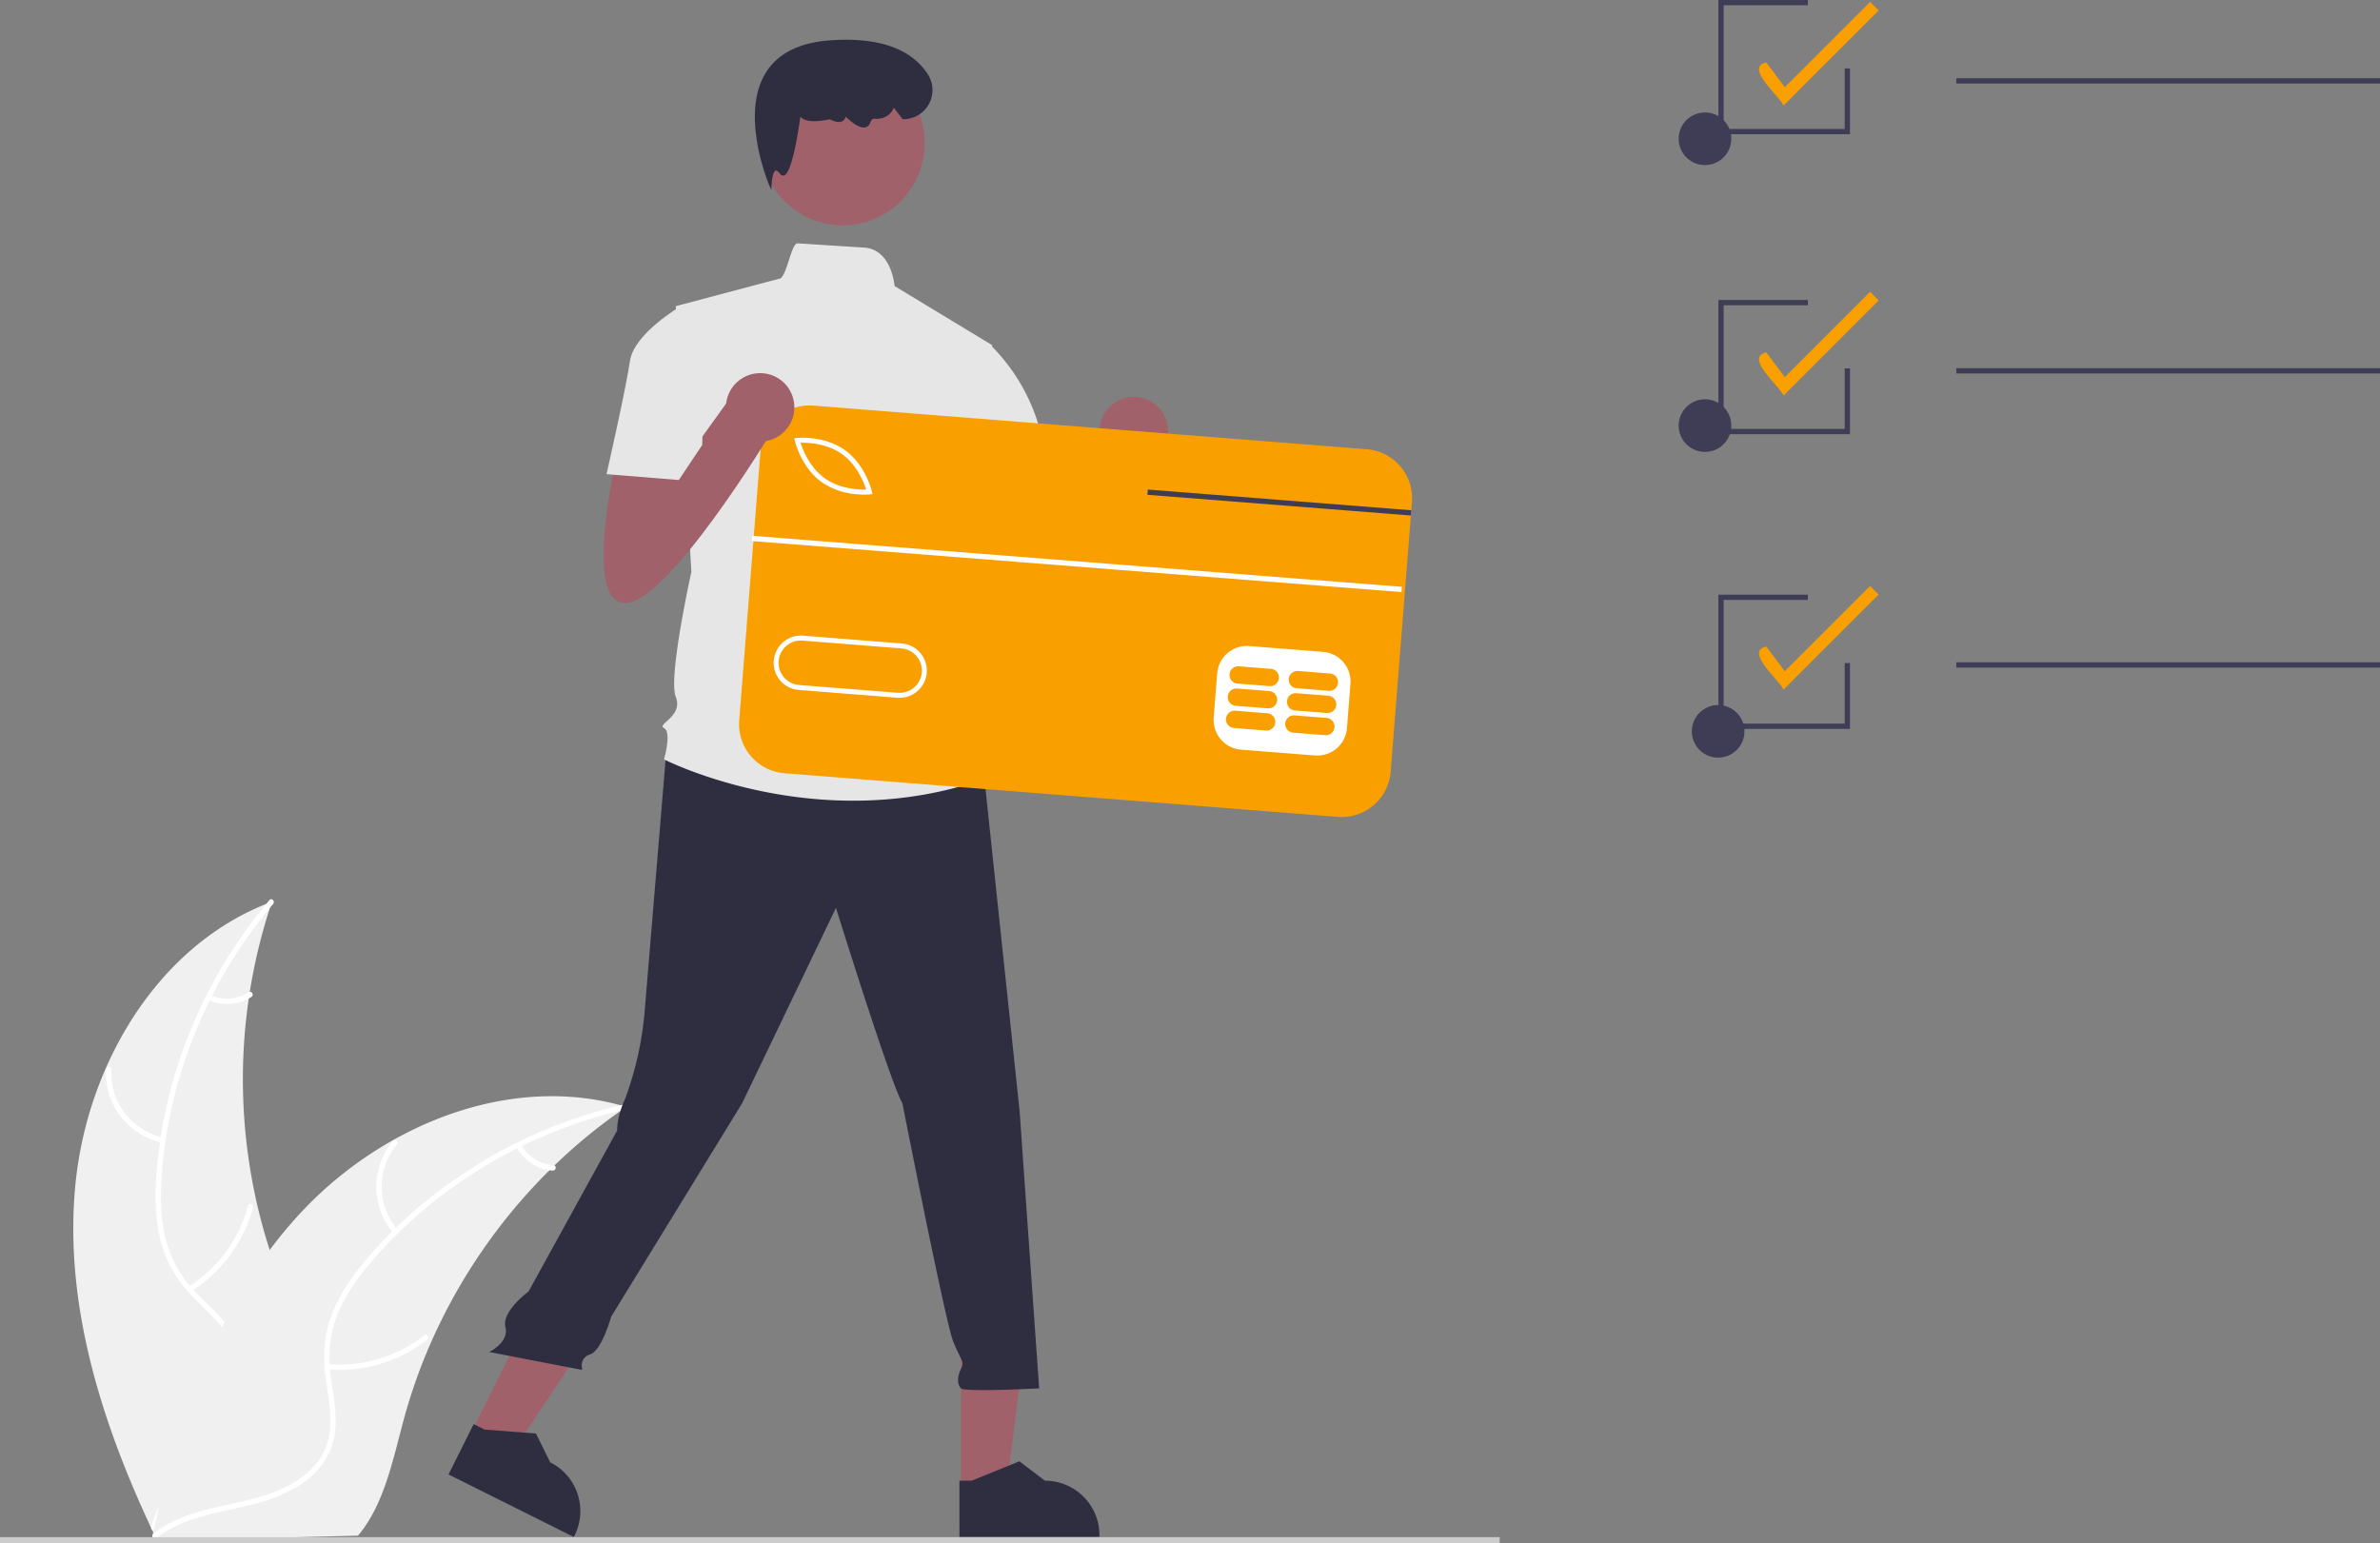 <svg xmlns="http://www.w3.org/2000/svg" width="904.362" height="586.406" data-name="Layer 1" viewBox="0 0 904.362 586.406"><rect x="0" y="0" width="904.362" height="586.406" fill="#808080" stroke="none"/><path fill="#f0f0f0" d="M28.662 450.064c4.482-45.747 31.57-91.412 74.671-107.385a211.78 211.78 0 0 0 3.8 145.353c7.154 17.902 16.975 37.068 11.164 55.449-3.615 11.437-12.957 20.36-23.51 26.061s-22.355 8.596-34.01 11.434l-2.257 1.968c-19.702-41.53-34.34-87.133-29.858-132.88"/><path fill="#fff" d="M103.787 343.53c-24.335 28.723-39.652 65.407-42.33 103.015-.579 8.13-.458 16.428 1.523 24.376a44.7 44.7 0 0 0 11.656 20.44c5.154 5.374 11.048 10.275 14.806 16.808 3.96 6.886 4.312 14.819 1.92 22.306-2.93 9.16-8.975 16.722-15.143 23.911-6.85 7.983-14.09 16.166-16.818 26.583-.33 1.262-2.27.675-1.94-.585 4.747-18.124 21.942-28.797 29.847-45.215 3.689-7.662 5.09-16.48 1.24-24.366-3.367-6.896-9.441-11.954-14.706-17.35-5.529-5.666-9.818-11.93-12.143-19.562-2.377-7.807-2.822-16.118-2.454-24.228a175.6 175.6 0 0 1 11.431-53.685 184.2 184.2 0 0 1 31.732-53.932c.84-.992 2.214.498 1.38 1.484"/><path fill="#fff" d="M61.683 434.275a27.16 27.16 0 0 1-21.408-27.901 1.014 1.014 0 0 1 2.026.048 25.15 25.15 0 0 0 19.967 25.913c1.275.268.683 2.206-.585 1.94m9.981 54.705a52.35 52.35 0 0 0 22.582-30.746c.335-1.26 2.274-.674 1.94.585a54.45 54.45 0 0 1-23.564 31.947c-1.105.695-2.057-1.094-.958-1.786m8.366-110.788a15.37 15.37 0 0 0 14.543-1.119c1.097-.709 2.048 1.08.958 1.785a17.23 17.23 0 0 1-16.087 1.274 1.047 1.047 0 0 1-.677-1.262 1.02 1.02 0 0 1 1.262-.678"/><path fill="#f0f0f0" d="M238.013 420.668c-.671.463-1.343.925-2.016 1.404a202.5 202.5 0 0 0-25.35 20.878 89 89 0 0 0-1.835 1.775 213.4 213.4 0 0 0-44.684 64.638 207 207 0 0 0-10.584 29.66c-3.825 14.006-6.859 29.495-14.852 41.078a36 36 0 0 1-2.68 3.49l-74.916 1.954c-.173-.081-.346-.145-.519-.226l-2.988.215c.107-.533.229-1.084.335-1.617.06-.31.138-.62.198-.929.046-.206.092-.413.121-.602a3 3 0 0 1 .046-.189c.03-.189.077-.361.107-.533q1.008-4.618 2.085-9.239c0-.017 0-.017.015-.035 5.53-23.456 13.066-46.658 23.884-67.978.326-.641.65-1.3 1.01-1.942a198 198 0 0 1 17.057-27.4 175 175 0 0 1 11.293-13.618 145.4 145.4 0 0 1 35.661-28.194c26.5-14.887 57.466-21.133 86.407-13.216.74.203 1.465.406 2.205.626"/><path fill="#fff" d="M237.87 421.624c-36.724 8.282-71.04 28.35-95.82 56.765-5.358 6.144-10.258 12.842-13.46 20.38a44.7 44.7 0 0 0-3 23.339c.88 7.393 2.635 14.855 1.702 22.333-.984 7.883-5.479 14.43-11.898 18.966-7.853 5.551-17.232 7.95-26.486 9.976-10.275 2.25-20.983 4.424-29.433 11.099-1.024.808-2.219-.828-1.197-1.635 14.702-11.613 34.857-9.782 51.054-18.132 7.558-3.897 13.987-10.094 15.66-18.709 1.463-7.533-.341-15.228-1.296-22.707-1.003-7.853-.657-15.436 2.082-22.929 2.802-7.665 7.45-14.569 12.628-20.822a175.6 175.6 0 0 1 41.449-35.983 184.2 184.2 0 0 1 57.807-23.957c1.268-.286 1.468 1.731.208 2.016"/><path fill="#fff" d="M149.617 468.728a27.16 27.16 0 0 1-.294-35.166c.839-.997 2.428.26 1.588 1.259a25.15 25.15 0 0 0 .34 32.71c.858.983-.782 2.174-1.634 1.197m-24.967 49.689a52.35 52.35 0 0 0 36.542-10.953c1.026-.805 2.222.83 1.196 1.635a54.45 54.45 0 0 1-38.048 11.32c-1.301-.11-.984-2.111.31-2.002m73.381-83.421a15.37 15.37 0 0 0 12.287 7.863c1.302.094.984 2.095-.31 2.002a17.23 17.23 0 0 1-13.611-8.669 1.047 1.047 0 0 1 .219-1.415 1.02 1.02 0 0 1 1.415.219"/><path fill="#f99f00" d="M677.703 40.138c-1.119-3.303-15.145-14.53-6.55-16.417l7.049 9.398L710.608.713l3.26 3.26Zm0 110.194c-1.119-3.303-15.145-14.53-6.55-16.417l7.049 9.399 32.406-32.406 3.26 3.259Zm0 111.768c-1.119-3.303-15.145-14.53-6.55-16.417l7.049 9.399 32.406-32.406 3.26 3.259Z"/><circle cx="647.862" cy="161.738" r="10" fill="#3f3d56"/><circle cx="647.862" cy="52.738" r="10" fill="#3f3d56"/><path fill="#3f3d56" d="M743.362 29.738h161v2h-161z"/><circle cx="652.862" cy="277.932" r="10" fill="#3f3d56"/><path fill="#3f3d56" d="M743.362 139.932h161v2h-161zm0 111.768h161v2h-161zM702.96 277h-50v-51h34v2h-32v47h46v-23h2zm0-112h-50v-51h34v2h-32v47h46v-23h2zm0-114h-50V0h34v2h-32v47h46V26h2z"/><path fill="#a0616a" d="M376.505 181.772s-13.363 56.42 2.97 56.42 54.936-63.844 54.936-63.844l-13.363-16.333-23.985 33.3-1.256-16.967Z"/><circle cx="430.85" cy="163.801" r="13" fill="#a0616a"/><path fill="#a0616a" d="m365.175 566.048 17.303-.001 8.233-66.746-25.54.001z"/><path fill="#2f2e41" d="m364.565 584.1 53.213-.002v-.673a20.713 20.713 0 0 0-20.712-20.712h-.001l-9.72-7.374-18.136 7.375h-4.645Z"/><path fill="#a0616a" d="m179.038 544.459 15.483 7.726 37.172-56.045-22.852-11.404z"/><path fill="#2f2e41" d="m170.431 560.338 47.613 23.762.3-.603a20.713 20.713 0 0 0-9.282-27.78l-.001-.001-5.404-10.939-19.52-1.5-4.157-2.074Z"/><path fill="#ccc" d="M0 584.165h569.85v2.24H0z"/><path fill="#2f2e41" d="M253.298 284.128s-6.915 83.148-8.4 100.966a126.7 126.7 0 0 1-7.424 32.664s-2.97 5.94-2.97 11.879L200.85 490.8s-10.284 7.559-8.8 13.498-6.2 9.502-6.2 9.502l35.442 6.83s-1.485-4.454 2.97-5.939 8-14.363 8-14.363l49.755-81.086 35.635-74.238s20.787 66.814 25.24 74.238c0 0 16.333 83.147 19.303 90.571s4.454 7.424 2.97 10.394-1.485 5.939 0 7.423 29.695 0 29.695 0l-7.424-105.418-13.363-126.206-68.3-20.786Z"/><circle cx="320.167" cy="54.452" r="31.18" fill="#a0616a"/><path fill="#e6e6e6" d="m377.043 131.198-37.118-22.488s-1.03-13.965-11.605-14.622c-5.31-.33-13.278-.835-25.235-1.606-2.527-.163-4.232 13.663-7.128 13.475l-39.18 10.393 5.938 100.965s-8.908 40.088-5.939 47.512-7.424 10.394-4.454 11.878 0 11.879 0 11.879 57.906 29.695 121.75 7.423l-5.938-19.302a15.58 15.58 0 0 0-2.97-14.847s5.94-8.909-1.484-16.333c0 0 2.97-13.363-4.455-19.302l-1.485-20.787 4.455-10.393Z"/><path fill="#2f2e41" d="m293.11 72.264-.87-2.024c-.113-.262-11.14-26.33-1.366-42.409 4.524-7.444 12.751-11.646 24.452-12.49 18.307-1.324 30.836 3.02 37.25 12.899a11.075 11.075 0 0 1-9.334 17.06h-.247l-3.363-4.367-.196.425c-1.218 2.634-4.015 4.077-7.29 3.76-.558-.04-1.051.442-1.448 1.471a2.62 2.62 0 0 1-1.957 1.814c-2.42.471-5.871-2.578-7.415-4.097a2.48 2.48 0 0 1-1.156 1.701c-1.627.94-4.16-.287-4.887-.678-5.791 1.23-9.54.901-11.146-.977-1.09 7.703-3.426 21.57-6.228 22.338a1.4 1.4 0 0 1-1.53-.668c-.675-.876-1.278-1.313-1.654-1.19-.912.29-1.45 3.292-1.527 5.23Z"/><path fill="#e6e6e6" d="m360.71 132.683 14.811-2.406a72.3 72.3 0 0 1 20.824 38.04c4.454 23.757 5.939 28.211 5.939 28.211l-35.635 8.909-19.302-37.12Z"/><path fill="#fff" d="m285.834 279.617 9.153-116.034 233.585 18.426-9.153 116.034z"/><path fill="#f99f00" d="M319.943 172.572c-5.717-4.082-12.974-4.377-15.747-4.318.846 2.64 3.475 9.411 9.19 13.495 5.731 4.093 12.98 4.379 15.748 4.322-.845-2.64-3.474-9.414-9.191-13.499m22.55 73.835-37.507-2.958a8.465 8.465 0 1 0-1.331 16.878l37.507 2.958a8.465 8.465 0 0 0 1.331-16.878"/><path fill="#f99f00" d="m519.364 170.73-210.29-16.59a18.683 18.683 0 0 0-20.092 17.159l-8.088 102.45a18.693 18.693 0 0 0 17.162 20.102l210.29 16.59a18.683 18.683 0 0 0 20.092-17.159l7.685-97.375.155-1.99.245-3.095a18.683 18.683 0 0 0-17.16-20.092m-6.21 89.138-1.332 16.878a11.315 11.315 0 0 1-12.142 10.361l-28.134-2.217a11.315 11.315 0 0 1-10.36-12.141l1.332-16.879a11.32 11.32 0 0 1 12.142-10.36l28.123 2.219a11.33 11.33 0 0 1 10.371 12.139m-219.134-8.801a10.346 10.346 0 0 1 11.115-9.491l37.505 2.96a10.342 10.342 0 1 1-1.608 20.622l-.02.005-37.505-2.96a10.334 10.334 0 0 1-9.487-11.136m8.03-83.482-.257-1.05 1.08-.098c.421-.046 10.398-.941 18.164 4.606 7.766 5.548 10.148 15.281 10.251 15.688l.247 1.052-1.076.108a28.4 28.4 0 0 1-4.59-.03 27.14 27.14 0 0 1-13.578-4.586c-7.766-5.547-10.148-15.28-10.241-15.69"/><path fill="#f99f00" d="m481.603 271.062-12.19-.962a3.292 3.292 0 0 0-.517 6.564l12.19.961a3.292 3.292 0 0 0 .517-6.563m22.504 1.775-12.19-.962a3.292 3.292 0 0 0-.517 6.564l12.19.961a3.292 3.292 0 0 0 .517-6.563m-21.838-10.215-12.19-.961a3.292 3.292 0 0 0-.518 6.564l12.19.961a3.292 3.292 0 0 0 .518-6.564m22.504 1.776-12.19-.962a3.292 3.292 0 0 0-.517 6.564l12.19.961a3.292 3.292 0 0 0 .517-6.563m-21.838-10.215-12.19-.961a3.292 3.292 0 0 0-.518 6.564l12.19.961a3.292 3.292 0 0 0 .518-6.564m22.504 1.776-12.19-.962a3.292 3.292 0 0 0-.518 6.564l12.19.961a3.292 3.292 0 0 0 .518-6.563"/><path fill="#fff" d="m285.7 205.62.156-1.995 246.853 19.392-.157 1.994z"/><path fill="#3f3d56" d="m536.278 193.917-.155 1.99-8.591-.674-91.533-7.19.165-1.992 91.523 7.192z"/><path fill="#a0616a" d="M234.505 172.772s-13.363 56.42 2.97 56.42 54.936-63.844 54.936-63.844l-13.363-16.333-23.985 33.3-1.256-16.967Z"/><circle cx="288.85" cy="154.801" r="13" fill="#a0616a"/><path fill="#e6e6e6" d="m267.592 125.259-8.908-8.909s-17.818 10.394-19.302 20.787-8.909 43.059-8.909 43.059l27.468 2.227 8.909-13.363Z"/></svg>